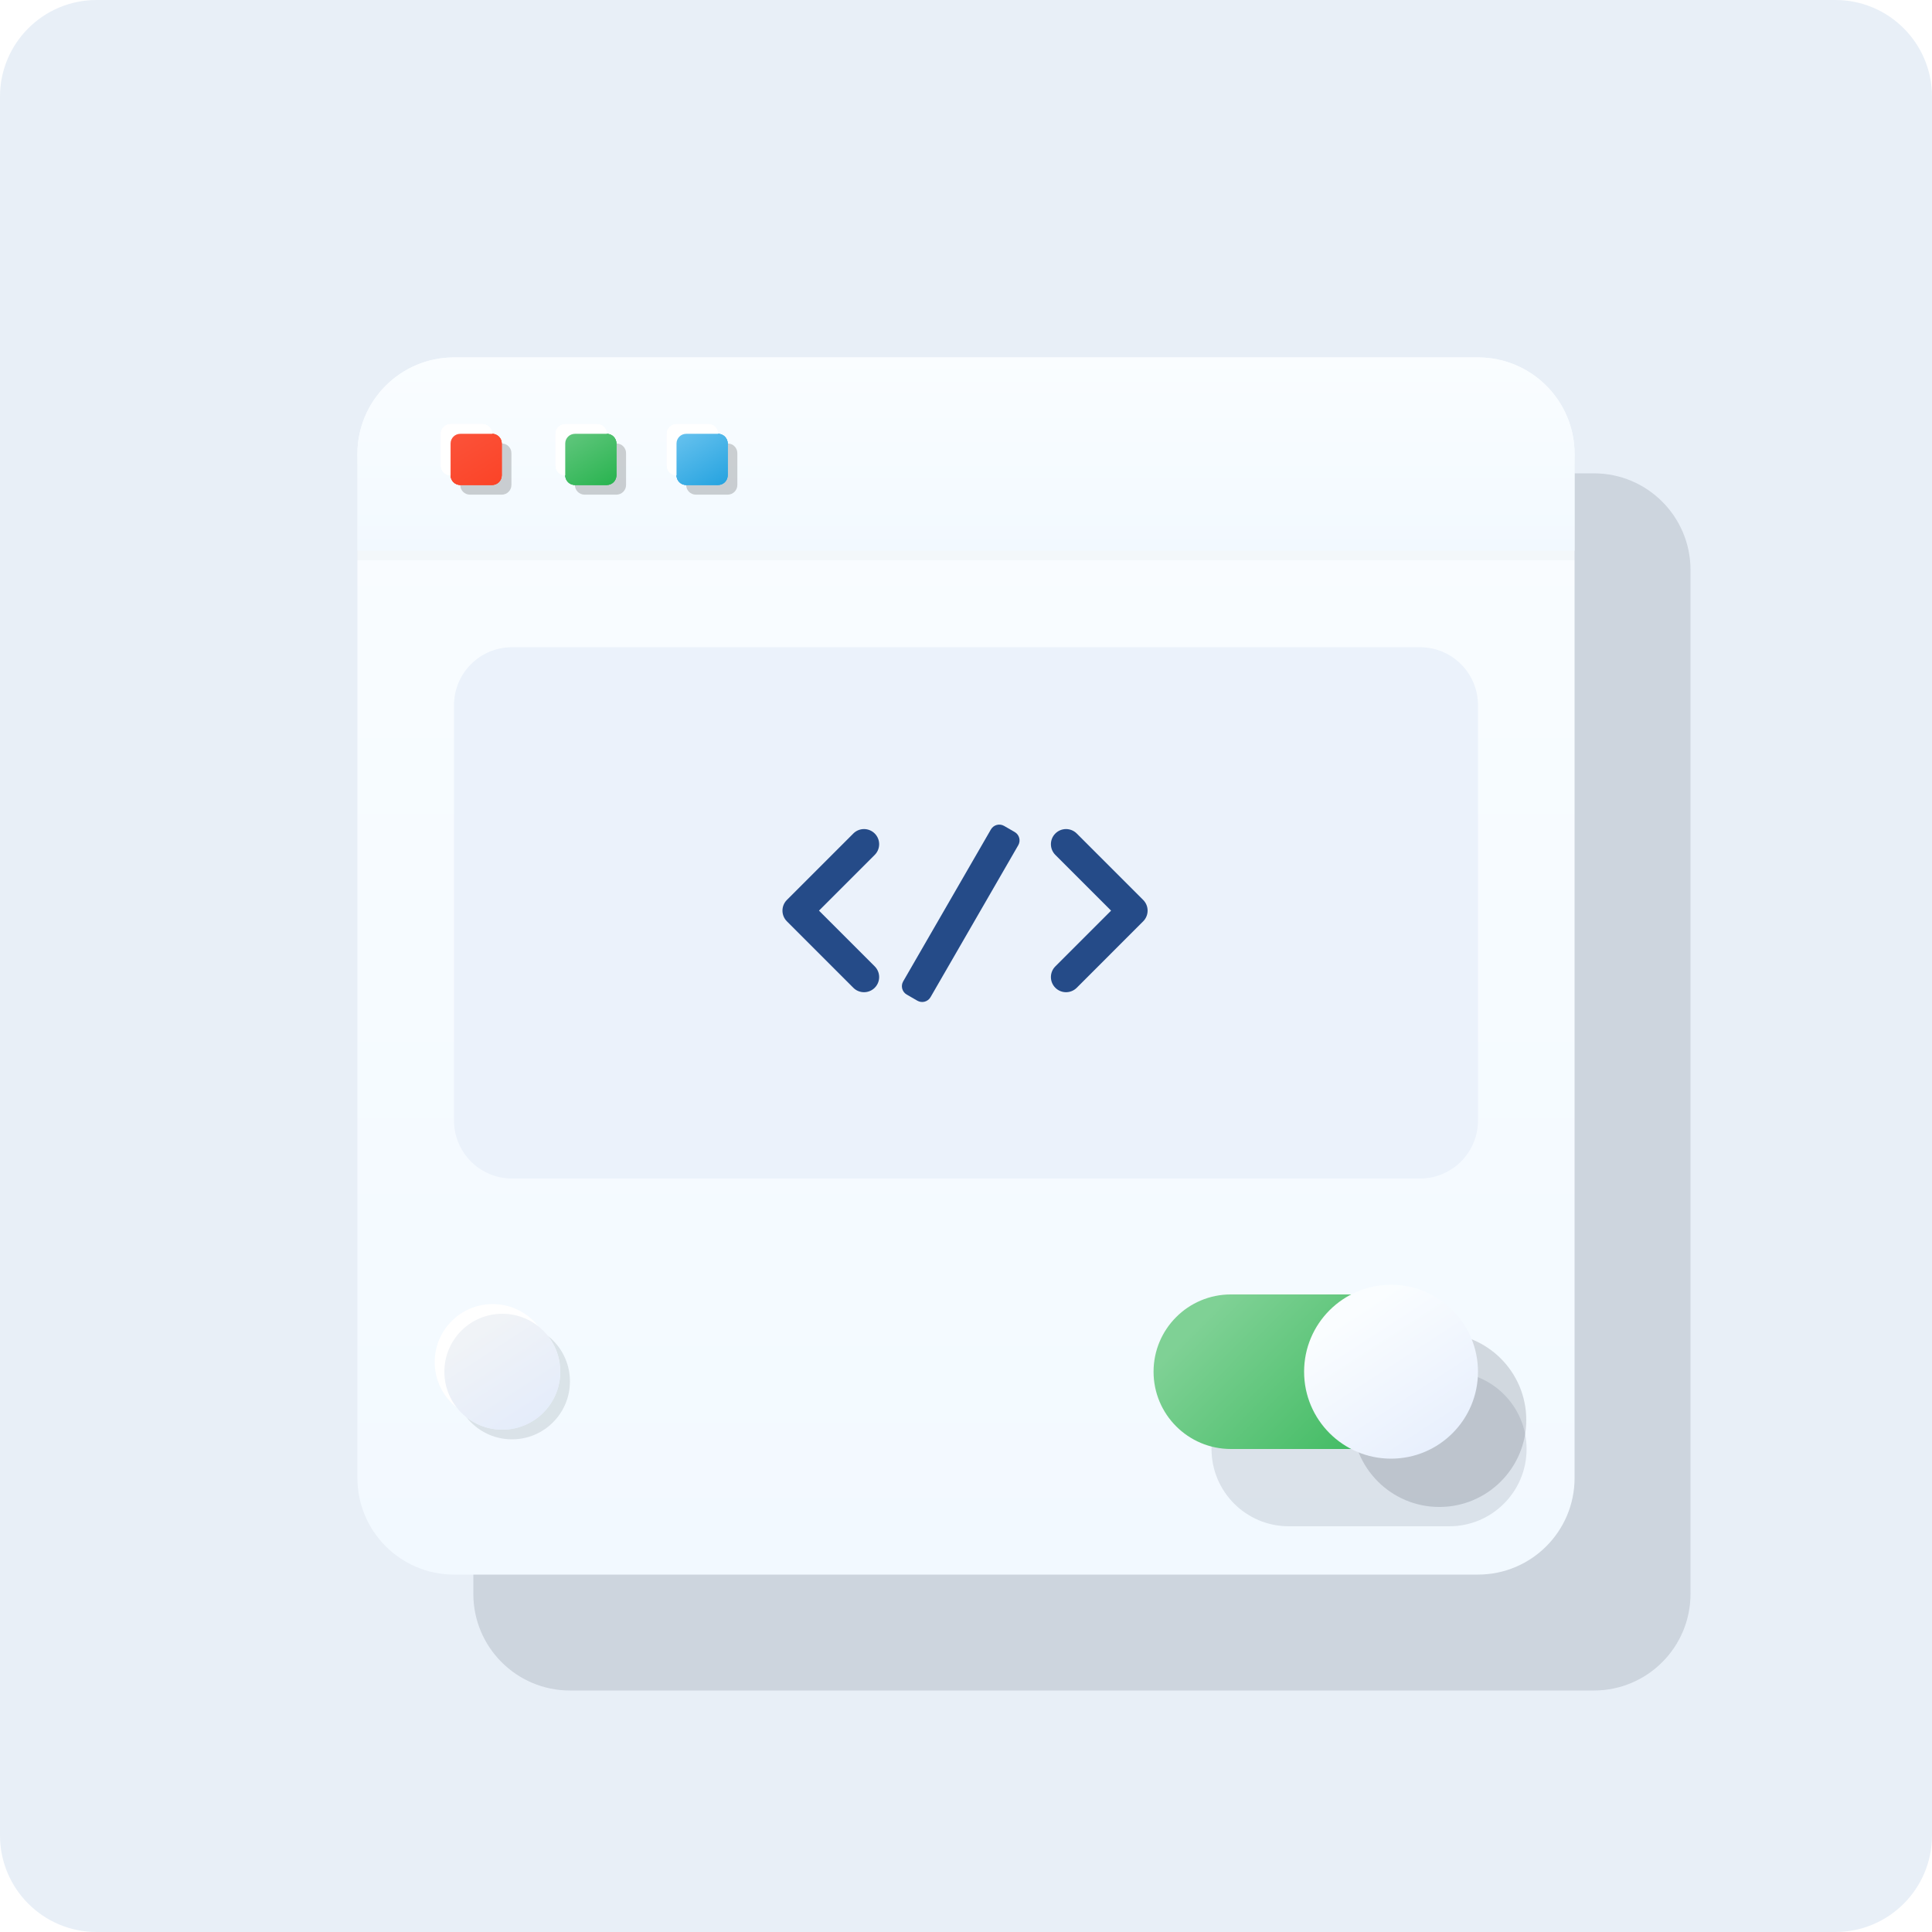 <?xml version="1.0" encoding="UTF-8"?>
<svg id="SVGDoc" width="200" height="200" xmlns="http://www.w3.org/2000/svg" version="1.1" xmlns:xlink="http://www.w3.org/1999/xlink" xmlns:avocode="https://avocode.com/" viewBox="0 0 200 200"><defs><mask id="Mask3815" x="-1" y="-1" width="2" height="2"><rect width="126" height="126" x="37" y="37" fill="#ffffff"></rect><path d="M47,163c-5.523,0 -10,-4.477 -10,-10v-106c0,-5.523 4.477,-10 10,-10h106c5.523,0 10,4.477 10,10v106c0,5.523 -4.477,10 -10,10z" fill="#000000"></path></mask><filter id="Filter3819" width="198" height="198" x="7" y="7" filterUnits="userSpaceOnUse"><feOffset dx="12" dy="12" result="FeOffset3820Out" in="SourceGraphic"></feOffset><feGaussianBlur stdDeviation="8 8" result="FeGaussianBlur3821Out" in="FeOffset3820Out"></feGaussianBlur></filter><linearGradient id="LinearGradient3822" gradientUnits="userSpaceOnUse" x1="100" y1="37" x2="100" y2="163"><stop stop-opacity="1" stop-color="#fafdff" offset="0"></stop><stop stop-opacity="1" stop-color="#f2f9ff" offset="1"></stop></linearGradient><mask id="Mask3856" x="-1" y="-1" width="2" height="2"><rect width="126" height="20" x="37" y="37" fill="#ffffff"></rect><path d="M37,57v0v-10c0,-5.523 4.477,-10 10,-10h106c5.523,0 10,4.477 10,10v10v0z" fill="#000000"></path></mask><filter id="Filter3860" width="148" height="43" x="26" y="26" filterUnits="userSpaceOnUse"><feOffset dx="0" dy="1" result="FeOffset3861Out" in="SourceGraphic"></feOffset><feGaussianBlur stdDeviation="0.4 0.4" result="FeGaussianBlur3862Out" in="FeOffset3861Out"></feGaussianBlur></filter><linearGradient id="LinearGradient3863" gradientUnits="userSpaceOnUse" x1="100" y1="37" x2="100" y2="57"><stop stop-opacity="1" stop-color="#fafdff" offset="0"></stop><stop stop-opacity="1" stop-color="#f2f9ff" offset="1"></stop></linearGradient><mask id="Mask3879" x="-1" y="-1" width="2" height="2"><rect width="5.3" height="5.3" x="46.64" y="44.91" fill="#ffffff"></rect><path d="M47.645,50.206c-0.552,0 -1,-0.448 -1,-1v-3.297c0,-0.552 0.448,-1 1,-1h3.297c0.552,0 1,0.448 1,1v3.297c0,0.552 -0.448,1 -1,1z" fill="#000000"></path></mask><filter id="Filter3883" width="36.3" height="36.3" x="31.64" y="29.91" filterUnits="userSpaceOnUse"><feOffset dx="1" dy="1" result="FeOffset3884Out" in="SourceGraphic"></feOffset><feGaussianBlur stdDeviation="2 2" result="FeGaussianBlur3885Out" in="FeOffset3884Out"></feGaussianBlur></filter><mask id="Mask3895" x="-1" y="-1" width="2" height="2"><rect width="5.3" height="5.3" x="46.64" y="44.91" fill="#ffffff"></rect><path d="M47.645,50.206c-0.552,0 -1,-0.448 -1,-1v-3.297c0,-0.552 0.448,-1 1,-1h3.297c0.552,0 1,0.448 1,1v3.297c0,0.552 -0.448,1 -1,1z" fill="#000000"></path></mask><filter id="Filter3899" width="36.3" height="36.3" x="30.64" y="28.91" filterUnits="userSpaceOnUse"><feOffset dx="-1" dy="-1" result="FeOffset3900Out" in="SourceGraphic"></feOffset><feGaussianBlur stdDeviation="2 2" result="FeGaussianBlur3901Out" in="FeOffset3900Out"></feGaussianBlur></filter><linearGradient id="LinearGradient3902" gradientUnits="userSpaceOnUse" x1="51.19" y1="50.21" x2="46.81" y2="42.96"><stop stop-opacity="1" stop-color="#fb4428" offset="0"></stop><stop stop-opacity="1" stop-color="#fb563e" offset="1"></stop></linearGradient><mask id="Mask3914" x="-1" y="-1" width="2" height="2"><rect width="5.3" height="5.3" x="46.64" y="44.91" fill="#ffffff"></rect><path d="M47.645,50.206c-0.552,0 -1,-0.448 -1,-1v-3.297c0,-0.552 0.448,-1 1,-1h3.297c0.552,0 1,0.448 1,1v3.297c0,0.552 -0.448,1 -1,1z" fill="#000000"></path></mask><filter id="Filter3918" width="36.3" height="36.3" x="30.64" y="28.91" filterUnits="userSpaceOnUse"><feOffset dx="-1" dy="-1" result="FeOffset3919Out" in="SourceGraphic"></feOffset><feGaussianBlur stdDeviation="2 2" result="FeGaussianBlur3920Out" in="FeOffset3919Out"></feGaussianBlur></filter><linearGradient id="LinearGradient3921" gradientUnits="userSpaceOnUse" x1="51.19" y1="50.21" x2="46.81" y2="42.96"><stop stop-opacity="1" stop-color="#fb4428" offset="0"></stop><stop stop-opacity="1" stop-color="#fb563e" offset="1"></stop></linearGradient><mask id="Mask3933" x="-1" y="-1" width="2" height="2"><rect width="5.3" height="5.3" x="46.64" y="44.91" fill="#ffffff"></rect><path d="M47.645,50.206c-0.552,0 -1,-0.448 -1,-1v-3.297c0,-0.552 0.448,-1 1,-1h3.297c0.552,0 1,0.448 1,1v3.297c0,0.552 -0.448,1 -1,1z" fill="#000000"></path></mask><filter id="Filter3937" width="36.3" height="36.3" x="30.64" y="28.91" filterUnits="userSpaceOnUse"><feOffset dx="-1" dy="-1" result="FeOffset3938Out" in="SourceGraphic"></feOffset><feGaussianBlur stdDeviation="2 2" result="FeGaussianBlur3939Out" in="FeOffset3938Out"></feGaussianBlur></filter><mask id="Mask3948" x="-1" y="-1" width="2" height="2"><rect width="5.3" height="5.3" x="46.64" y="44.91" fill="#ffffff"></rect><path d="M47.645,50.206c-0.552,0 -1,-0.448 -1,-1v-3.297c0,-0.552 0.448,-1 1,-1h3.297c0.552,0 1,0.448 1,1v3.297c0,0.552 -0.448,1 -1,1z" fill="#000000"></path></mask><filter id="Filter3952" width="36.3" height="36.3" x="30.64" y="28.91" filterUnits="userSpaceOnUse"><feOffset dx="-1" dy="-1" result="FeOffset3953Out" in="SourceGraphic"></feOffset><feGaussianBlur stdDeviation="2 2" result="FeGaussianBlur3954Out" in="FeOffset3953Out"></feGaussianBlur></filter><linearGradient id="LinearGradient3955" gradientUnits="userSpaceOnUse" x1="51.19" y1="50.21" x2="46.81" y2="42.96"><stop stop-opacity="1" stop-color="#fb4428" offset="0"></stop><stop stop-opacity="1" stop-color="#fb563e" offset="1"></stop></linearGradient><mask id="Mask3969" x="-1" y="-1" width="2" height="2"><rect width="5.3" height="5.3" x="58.51" y="44.91" fill="#ffffff"></rect><path d="M59.513,50.206c-0.552,0 -1,-0.448 -1,-1v-3.297c0,-0.552 0.448,-1 1,-1h3.297c0.552,0 1,0.448 1,1v3.297c0,0.552 -0.448,1 -1,1z" fill="#000000"></path></mask><filter id="Filter3973" width="36.3" height="36.3" x="43.51" y="29.91" filterUnits="userSpaceOnUse"><feOffset dx="1" dy="1" result="FeOffset3974Out" in="SourceGraphic"></feOffset><feGaussianBlur stdDeviation="2 2" result="FeGaussianBlur3975Out" in="FeOffset3974Out"></feGaussianBlur></filter><mask id="Mask3985" x="-1" y="-1" width="2" height="2"><rect width="5.3" height="5.3" x="58.51" y="44.91" fill="#ffffff"></rect><path d="M59.513,50.206c-0.552,0 -1,-0.448 -1,-1v-3.297c0,-0.552 0.448,-1 1,-1h3.297c0.552,0 1,0.448 1,1v3.297c0,0.552 -0.448,1 -1,1z" fill="#000000"></path></mask><filter id="Filter3989" width="36.3" height="36.3" x="42.51" y="28.91" filterUnits="userSpaceOnUse"><feOffset dx="-1" dy="-1" result="FeOffset3990Out" in="SourceGraphic"></feOffset><feGaussianBlur stdDeviation="2 2" result="FeGaussianBlur3991Out" in="FeOffset3990Out"></feGaussianBlur></filter><linearGradient id="LinearGradient3992" gradientUnits="userSpaceOnUse" x1="63.06" y1="50.21" x2="58.68" y2="42.96"><stop stop-opacity="1" stop-color="#2bb451" offset="0"></stop><stop stop-opacity="1" stop-color="#6ecb88" offset="1"></stop></linearGradient><mask id="Mask4004" x="-1" y="-1" width="2" height="2"><rect width="5.3" height="5.3" x="58.51" y="44.91" fill="#ffffff"></rect><path d="M59.513,50.206c-0.552,0 -1,-0.448 -1,-1v-3.297c0,-0.552 0.448,-1 1,-1h3.297c0.552,0 1,0.448 1,1v3.297c0,0.552 -0.448,1 -1,1z" fill="#000000"></path></mask><filter id="Filter4008" width="36.3" height="36.3" x="42.51" y="28.91" filterUnits="userSpaceOnUse"><feOffset dx="-1" dy="-1" result="FeOffset4009Out" in="SourceGraphic"></feOffset><feGaussianBlur stdDeviation="2 2" result="FeGaussianBlur4010Out" in="FeOffset4009Out"></feGaussianBlur></filter><linearGradient id="LinearGradient4011" gradientUnits="userSpaceOnUse" x1="63.06" y1="50.21" x2="58.68" y2="42.96"><stop stop-opacity="1" stop-color="#2bb451" offset="0"></stop><stop stop-opacity="1" stop-color="#6ecb88" offset="1"></stop></linearGradient><mask id="Mask4023" x="-1" y="-1" width="2" height="2"><rect width="5.3" height="5.3" x="58.51" y="44.91" fill="#ffffff"></rect><path d="M59.513,50.206c-0.552,0 -1,-0.448 -1,-1v-3.297c0,-0.552 0.448,-1 1,-1h3.297c0.552,0 1,0.448 1,1v3.297c0,0.552 -0.448,1 -1,1z" fill="#000000"></path></mask><filter id="Filter4027" width="36.3" height="36.3" x="42.51" y="28.91" filterUnits="userSpaceOnUse"><feOffset dx="-1" dy="-1" result="FeOffset4028Out" in="SourceGraphic"></feOffset><feGaussianBlur stdDeviation="2 2" result="FeGaussianBlur4029Out" in="FeOffset4028Out"></feGaussianBlur></filter><linearGradient id="LinearGradient4030" gradientUnits="userSpaceOnUse" x1="63.06" y1="50.21" x2="58.68" y2="42.96"><stop stop-opacity="1" stop-color="#2bb451" offset="0"></stop><stop stop-opacity="1" stop-color="#6ecb88" offset="1"></stop></linearGradient><mask id="Mask4044" x="-1" y="-1" width="2" height="2"><rect width="5.3" height="5.3" x="70.03" y="44.91" fill="#ffffff"></rect><path d="M71.033,50.206c-0.552,0 -1,-0.448 -1,-1v-3.297c0,-0.552 0.448,-1 1,-1h3.297c0.552,0 1,0.448 1,1v3.297c0,0.552 -0.448,1 -1,1z" fill="#000000"></path></mask><filter id="Filter4048" width="36.3" height="36.3" x="55.03" y="29.91" filterUnits="userSpaceOnUse"><feOffset dx="1" dy="1" result="FeOffset4049Out" in="SourceGraphic"></feOffset><feGaussianBlur stdDeviation="2 2" result="FeGaussianBlur4050Out" in="FeOffset4049Out"></feGaussianBlur></filter><mask id="Mask4060" x="-1" y="-1" width="2" height="2"><rect width="5.3" height="5.3" x="70.03" y="44.91" fill="#ffffff"></rect><path d="M71.033,50.206c-0.552,0 -1,-0.448 -1,-1v-3.297c0,-0.552 0.448,-1 1,-1h3.297c0.552,0 1,0.448 1,1v3.297c0,0.552 -0.448,1 -1,1z" fill="#000000"></path></mask><filter id="Filter4064" width="36.3" height="36.3" x="54.03" y="28.91" filterUnits="userSpaceOnUse"><feOffset dx="-1" dy="-1" result="FeOffset4065Out" in="SourceGraphic"></feOffset><feGaussianBlur stdDeviation="2 2" result="FeGaussianBlur4066Out" in="FeOffset4065Out"></feGaussianBlur></filter><linearGradient id="LinearGradient4067" gradientUnits="userSpaceOnUse" x1="74.58" y1="50.21" x2="70.2" y2="42.96"><stop stop-opacity="1" stop-color="#28a4e0" offset="0"></stop><stop stop-opacity="1" stop-color="#36a0d4" offset="1"></stop></linearGradient><mask id="Mask4079" x="-1" y="-1" width="2" height="2"><rect width="5.3" height="5.3" x="70.03" y="44.91" fill="#ffffff"></rect><path d="M71.033,50.206c-0.552,0 -1,-0.448 -1,-1v-3.297c0,-0.552 0.448,-1 1,-1h3.297c0.552,0 1,0.448 1,1v3.297c0,0.552 -0.448,1 -1,1z" fill="#000000"></path></mask><filter id="Filter4083" width="36.3" height="36.3" x="54.03" y="28.91" filterUnits="userSpaceOnUse"><feOffset dx="-1" dy="-1" result="FeOffset4084Out" in="SourceGraphic"></feOffset><feGaussianBlur stdDeviation="2 2" result="FeGaussianBlur4085Out" in="FeOffset4084Out"></feGaussianBlur></filter><linearGradient id="LinearGradient4086" gradientUnits="userSpaceOnUse" x1="74.58" y1="50.21" x2="70.2" y2="42.96"><stop stop-opacity="1" stop-color="#28a4e0" offset="0"></stop><stop stop-opacity="1" stop-color="#76c9f2" offset="1"></stop></linearGradient><mask id="Mask4098" x="-1" y="-1" width="2" height="2"><rect width="5.3" height="5.3" x="70.03" y="44.91" fill="#ffffff"></rect><path d="M71.033,50.206c-0.552,0 -1,-0.448 -1,-1v-3.297c0,-0.552 0.448,-1 1,-1h3.297c0.552,0 1,0.448 1,1v3.297c0,0.552 -0.448,1 -1,1z" fill="#000000"></path></mask><filter id="Filter4102" width="36.3" height="36.3" x="54.03" y="28.91" filterUnits="userSpaceOnUse"><feOffset dx="-1" dy="-1" result="FeOffset4103Out" in="SourceGraphic"></feOffset><feGaussianBlur stdDeviation="2 2" result="FeGaussianBlur4104Out" in="FeOffset4103Out"></feGaussianBlur></filter><linearGradient id="LinearGradient4105" gradientUnits="userSpaceOnUse" x1="74.58" y1="50.21" x2="70.2" y2="42.96"><stop stop-opacity="1" stop-color="#28a4e0" offset="0"></stop><stop stop-opacity="1" stop-color="#76c9f2" offset="1"></stop></linearGradient><mask id="Mask4119" x="-1" y="-1" width="2" height="2"><rect width="32.61" height="16" x="119.42" y="134" fill="#ffffff"></rect><path d="M127.416,149.999c-4.418,0 -8,-3.582 -8,-8v0c0,-4.418 3.582,-8 8,-8h16.615c4.418,0 8,3.582 8,8v0c0,4.418 -3.582,8 -8,8z" fill="#000000"></path></mask><filter id="Filter4123" width="94.61" height="80" x="91.42" y="106" filterUnits="userSpaceOnUse"><feOffset dx="6" dy="8" result="FeOffset4124Out" in="SourceGraphic"></feOffset><feGaussianBlur stdDeviation="7.2 7.2" result="FeGaussianBlur4125Out" in="FeOffset4124Out"></feGaussianBlur></filter><linearGradient id="LinearGradient4126" gradientUnits="userSpaceOnUse" x1="129.46" y1="131.58" x2="148.06" y2="150"><stop stop-opacity="1" stop-color="#7fd195" offset="0"></stop><stop stop-opacity="1" stop-color="#33b657" offset="1"></stop></linearGradient><mask id="Mask4138" x="-1" y="-1" width="2" height="2"><rect width="18" height="18" x="135" y="133" fill="#ffffff"></rect><path d="M135,142c0,-4.971 4.029,-9 9,-9c4.971,0 9,4.029 9,9c0,4.971 -4.029,9 -9,9c-4.971,0 -9,-4.029 -9,-9z" fill="#000000"></path></mask><filter id="Filter4142" width="65" height="65" x="114" y="112" filterUnits="userSpaceOnUse"><feOffset dx="5" dy="5" result="FeOffset4143Out" in="SourceGraphic"></feOffset><feGaussianBlur stdDeviation="4.4 4.4" result="FeGaussianBlur4144Out" in="FeOffset4143Out"></feGaussianBlur></filter><linearGradient id="LinearGradient4145" gradientUnits="userSpaceOnUse" x1="138.68" y1="136.84" x2="151.96" y2="157.26"><stop stop-opacity="1" stop-color="#fafdff" offset="0"></stop><stop stop-opacity="1" stop-color="#dfe9fc" offset="1"></stop></linearGradient><mask id="Mask4157" x="-1" y="-1" width="2" height="2"><rect width="12" height="12" x="46" y="136" fill="#ffffff"></rect><path d="M46,142c0,-3.314 2.686,-6 6,-6c3.314,0 6,2.686 6,6c0,3.314 -2.686,6 -6,6c-3.314,0 -6,-2.686 -6,-6z" fill="#000000"></path></mask><filter id="Filter4161" width="37" height="37" x="34" y="124" filterUnits="userSpaceOnUse"><feOffset dx="1" dy="1" result="FeOffset4162Out" in="SourceGraphic"></feOffset><feGaussianBlur stdDeviation="0.8 0.8" result="FeGaussianBlur4163Out" in="FeOffset4162Out"></feGaussianBlur></filter><linearGradient id="LinearGradient4164" gradientUnits="userSpaceOnUse" x1="48.45" y1="138.56" x2="57.3" y2="152.18"><stop stop-opacity="1" stop-color="#fafdff" offset="0"></stop><stop stop-opacity="1" stop-color="#dfe9fc" offset="1"></stop></linearGradient><mask id="Mask4176" x="-1" y="-1" width="2" height="2"><rect width="12" height="12" x="46" y="136" fill="#ffffff"></rect><path d="M46,142c0,-3.314 2.686,-6 6,-6c3.314,0 6,2.686 6,6c0,3.314 -2.686,6 -6,6c-3.314,0 -6,-2.686 -6,-6z" fill="#000000"></path></mask><filter id="Filter4180" width="37" height="37" x="33" y="123" filterUnits="userSpaceOnUse"><feOffset dx="-1" dy="-1" result="FeOffset4181Out" in="SourceGraphic"></feOffset><feGaussianBlur stdDeviation="0.8 0.8" result="FeGaussianBlur4182Out" in="FeOffset4181Out"></feGaussianBlur></filter><mask id="Mask4191" x="-1" y="-1" width="2" height="2"><rect width="12" height="12" x="46" y="136" fill="#ffffff"></rect><path d="M46,142c0,-3.314 2.686,-6 6,-6c3.314,0 6,2.686 6,6c0,3.314 -2.686,6 -6,6c-3.314,0 -6,-2.686 -6,-6z" fill="#000000"></path></mask><filter id="Filter4195" width="37" height="37" x="33" y="123" filterUnits="userSpaceOnUse"><feOffset dx="-1" dy="-1" result="FeOffset4196Out" in="SourceGraphic"></feOffset><feGaussianBlur stdDeviation="0.8 0.8" result="FeGaussianBlur4197Out" in="FeOffset4196Out"></feGaussianBlur></filter><linearGradient id="LinearGradient4198" gradientUnits="userSpaceOnUse" x1="48.45" y1="138.56" x2="57.3" y2="152.18"><stop stop-opacity="1" stop-color="#f0f3f7" offset="0"></stop><stop stop-opacity="1" stop-color="#dfe9fc" offset="1"></stop></linearGradient></defs><desc>Generated with Avocode.</desc><g><g><title>iconDev</title><g><title>Rectangle 414</title><path d="M10,200c-5.523,0 -10,-4.477 -10,-10v-180c0,-5.523 4.477,-10 10,-10h180c5.523,0 10,4.477 10,10v180c0,5.523 -4.477,10 -10,10z" fill="#e8eff7" fill-opacity="1"></path></g><g><title>Rectangle 415</title><g filter="url(#Filter3819)"><path d="M47,163c-5.523,0 -10,-4.477 -10,-10v-106c0,-5.523 4.477,-10 10,-10h106c5.523,0 10,4.477 10,10v106c0,5.523 -4.477,10 -10,10z" fill="none" stroke-opacity="0.16" stroke-width="0" mask="url(&quot;#Mask3815&quot;)"></path><path d="M47,163c-5.523,0 -10,-4.477 -10,-10v-106c0,-5.523 4.477,-10 10,-10h106c5.523,0 10,4.477 10,10v106c0,5.523 -4.477,10 -10,10z" fill="#3d495c" fill-opacity="0.16"></path></g><path d="M47,163c-5.523,0 -10,-4.477 -10,-10v-106c0,-5.523 4.477,-10 10,-10h106c5.523,0 10,4.477 10,10v106c0,5.523 -4.477,10 -10,10z" fill="url(#LinearGradient3822)"></path></g><g><title>Rectangle 495</title><path d="M53,122c-3.314,0 -6,-2.686 -6,-6v-43c0,-3.314 2.686,-6 6,-6h94c3.314,0 6,2.686 6,6v43c0,3.314 -2.686,6 -6,6z" fill="#ebf2fb" fill-opacity="1"></path></g><g><title>Group 1889</title><g><title>Path 3216</title><path d="M109.249,86.284c-0.612,0.612 -0.612,1.603 0,2.215l5.77,5.77v0l-5.77,5.77c-0.612,0.612 -0.612,1.603 0,2.215c0.612,0.612 1.603,0.612 2.215,0l6.877,-6.878c0.612,-0.612 0.612,-1.603 0,-2.215l-6.877,-6.877c-0.612,-0.612 -1.603,-0.612 -2.215,0z" fill="#254b88" fill-opacity="1"></path></g><g><title>Path 3217</title><path d="M90.551,86.284c0.612,0.612 0.612,1.603 0,2.215l-5.77,5.77v0l5.77,5.77c0.612,0.612 0.612,1.603 0,2.215c-0.612,0.612 -1.603,0.612 -2.215,0l-6.877,-6.878c-0.611,-0.612 -0.611,-1.603 0,-2.215l6.877,-6.877c0.612,-0.612 1.603,-0.612 2.215,0z" fill="#254b88" fill-opacity="1"></path></g><g transform="rotate(-60 99.455 94.545)"><title>Rectangle 492</title><path d="M90.374,96.178c-0.552,0 -1,-0.448 -1,-1v-1.269c0,-0.552 0.448,-1 1,-1h18.161c0.552,0 1,0.448 1,1v1.269c0,0.552 -0.448,1 -1,1z" fill="#254b88" fill-opacity="1"></path></g></g><g><title>Rectangle 493</title><g filter="url(#Filter3860)"><path d="M37,57v0v-10c0,-5.523 4.477,-10 10,-10h106c5.523,0 10,4.477 10,10v10v0z" fill="none" stroke-opacity="0.03" stroke-width="0" mask="url(&quot;#Mask3856&quot;)"></path><path d="M37,57v0v-10c0,-5.523 4.477,-10 10,-10h106c5.523,0 10,4.477 10,10v10v0z" fill="#3d495c" fill-opacity="0.03"></path></g><path d="M37,57v0v-10c0,-5.523 4.477,-10 10,-10h106c5.523,0 10,4.477 10,10v10v0z" fill="url(#LinearGradient3863)"></path></g><g><title>Group 1890</title><g><title>Group 1871</title><g><title>Rectangle 448</title><g filter="url(#Filter3883)"><path d="M47.645,50.206c-0.552,0 -1,-0.448 -1,-1v-3.297c0,-0.552 0.448,-1 1,-1h3.297c0.552,0 1,0.448 1,1v3.297c0,0.552 -0.448,1 -1,1z" fill="none" stroke-opacity="0.18" stroke-width="0" mask="url(&quot;#Mask3879&quot;)"></path><path d="M47.645,50.206c-0.552,0 -1,-0.448 -1,-1v-3.297c0,-0.552 0.448,-1 1,-1h3.297c0.552,0 1,0.448 1,1v3.297c0,0.552 -0.448,1 -1,1z" fill="#000000" fill-opacity="0.18"></path></g><path d="M47.645,50.206c-0.552,0 -1,-0.448 -1,-1v-3.297c0,-0.552 0.448,-1 1,-1h3.297c0.552,0 1,0.448 1,1v3.297c0,0.552 -0.448,1 -1,1z" fill="#edf2f8" fill-opacity="1"></path></g><g><title>Rectangle 457</title><g filter="url(#Filter3899)"><path d="M47.645,50.206c-0.552,0 -1,-0.448 -1,-1v-3.297c0,-0.552 0.448,-1 1,-1h3.297c0.552,0 1,0.448 1,1v3.297c0,0.552 -0.448,1 -1,1z" fill="none" stroke-opacity="1" stroke-width="0" mask="url(&quot;#Mask3895&quot;)"></path><path d="M47.645,50.206c-0.552,0 -1,-0.448 -1,-1v-3.297c0,-0.552 0.448,-1 1,-1h3.297c0.552,0 1,0.448 1,1v3.297c0,0.552 -0.448,1 -1,1z" fill="#ffffff" fill-opacity="1"></path></g><path d="M47.645,50.206c-0.552,0 -1,-0.448 -1,-1v-3.297c0,-0.552 0.448,-1 1,-1h3.297c0.552,0 1,0.448 1,1v3.297c0,0.552 -0.448,1 -1,1z" fill="url(#LinearGradient3902)"></path></g><g><title>Rectangle 458</title><g filter="url(#Filter3918)"><path d="M47.645,50.206c-0.552,0 -1,-0.448 -1,-1v-3.297c0,-0.552 0.448,-1 1,-1h3.297c0.552,0 1,0.448 1,1v3.297c0,0.552 -0.448,1 -1,1z" fill="none" stroke-opacity="1" stroke-width="0" mask="url(&quot;#Mask3914&quot;)"></path><path d="M47.645,50.206c-0.552,0 -1,-0.448 -1,-1v-3.297c0,-0.552 0.448,-1 1,-1h3.297c0.552,0 1,0.448 1,1v3.297c0,0.552 -0.448,1 -1,1z" fill="#ffffff" fill-opacity="1"></path></g><path d="M47.645,50.206c-0.552,0 -1,-0.448 -1,-1v-3.297c0,-0.552 0.448,-1 1,-1h3.297c0.552,0 1,0.448 1,1v3.297c0,0.552 -0.448,1 -1,1z" fill="url(#LinearGradient3921)"></path></g><g><title>Rectangle 463</title><g filter="url(#Filter3937)"><path d="M47.645,50.206c-0.552,0 -1,-0.448 -1,-1v-3.297c0,-0.552 0.448,-1 1,-1h3.297c0.552,0 1,0.448 1,1v3.297c0,0.552 -0.448,1 -1,1z" fill="none" stroke-opacity="1" stroke-width="0" mask="url(&quot;#Mask3933&quot;)"></path><path d="M47.645,50.206c-0.552,0 -1,-0.448 -1,-1v-3.297c0,-0.552 0.448,-1 1,-1h3.297c0.552,0 1,0.448 1,1v3.297c0,0.552 -0.448,1 -1,1z" fill="#ffffff" fill-opacity="1"></path></g></g><g><title>Rectangle 465</title><g filter="url(#Filter3952)"><path d="M47.645,50.206c-0.552,0 -1,-0.448 -1,-1v-3.297c0,-0.552 0.448,-1 1,-1h3.297c0.552,0 1,0.448 1,1v3.297c0,0.552 -0.448,1 -1,1z" fill="none" stroke-opacity="1" stroke-width="0" mask="url(&quot;#Mask3948&quot;)"></path><path d="M47.645,50.206c-0.552,0 -1,-0.448 -1,-1v-3.297c0,-0.552 0.448,-1 1,-1h3.297c0.552,0 1,0.448 1,1v3.297c0,0.552 -0.448,1 -1,1z" fill="#ffffff" fill-opacity="1"></path></g><path d="M47.645,50.206c-0.552,0 -1,-0.448 -1,-1v-3.297c0,-0.552 0.448,-1 1,-1h3.297c0.552,0 1,0.448 1,1v3.297c0,0.552 -0.448,1 -1,1z" fill="url(#LinearGradient3955)"></path></g></g><g><title>Group 1872</title><g><title>Rectangle 448</title><g filter="url(#Filter3973)"><path d="M59.513,50.206c-0.552,0 -1,-0.448 -1,-1v-3.297c0,-0.552 0.448,-1 1,-1h3.297c0.552,0 1,0.448 1,1v3.297c0,0.552 -0.448,1 -1,1z" fill="none" stroke-opacity="0.18" stroke-width="0" mask="url(&quot;#Mask3969&quot;)"></path><path d="M59.513,50.206c-0.552,0 -1,-0.448 -1,-1v-3.297c0,-0.552 0.448,-1 1,-1h3.297c0.552,0 1,0.448 1,1v3.297c0,0.552 -0.448,1 -1,1z" fill="#000000" fill-opacity="0.18"></path></g><path d="M59.513,50.206c-0.552,0 -1,-0.448 -1,-1v-3.297c0,-0.552 0.448,-1 1,-1h3.297c0.552,0 1,0.448 1,1v3.297c0,0.552 -0.448,1 -1,1z" fill="#edf2f8" fill-opacity="1"></path></g><g><title>Rectangle 459</title><g filter="url(#Filter3989)"><path d="M59.513,50.206c-0.552,0 -1,-0.448 -1,-1v-3.297c0,-0.552 0.448,-1 1,-1h3.297c0.552,0 1,0.448 1,1v3.297c0,0.552 -0.448,1 -1,1z" fill="none" stroke-opacity="1" stroke-width="0" mask="url(&quot;#Mask3985&quot;)"></path><path d="M59.513,50.206c-0.552,0 -1,-0.448 -1,-1v-3.297c0,-0.552 0.448,-1 1,-1h3.297c0.552,0 1,0.448 1,1v3.297c0,0.552 -0.448,1 -1,1z" fill="#ffffff" fill-opacity="1"></path></g><path d="M59.513,50.206c-0.552,0 -1,-0.448 -1,-1v-3.297c0,-0.552 0.448,-1 1,-1h3.297c0.552,0 1,0.448 1,1v3.297c0,0.552 -0.448,1 -1,1z" fill="url(#LinearGradient3992)"></path></g><g><title>Rectangle 460</title><g filter="url(#Filter4008)"><path d="M59.513,50.206c-0.552,0 -1,-0.448 -1,-1v-3.297c0,-0.552 0.448,-1 1,-1h3.297c0.552,0 1,0.448 1,1v3.297c0,0.552 -0.448,1 -1,1z" fill="none" stroke-opacity="1" stroke-width="0" mask="url(&quot;#Mask4004&quot;)"></path><path d="M59.513,50.206c-0.552,0 -1,-0.448 -1,-1v-3.297c0,-0.552 0.448,-1 1,-1h3.297c0.552,0 1,0.448 1,1v3.297c0,0.552 -0.448,1 -1,1z" fill="#ffffff" fill-opacity="1"></path></g><path d="M59.513,50.206c-0.552,0 -1,-0.448 -1,-1v-3.297c0,-0.552 0.448,-1 1,-1h3.297c0.552,0 1,0.448 1,1v3.297c0,0.552 -0.448,1 -1,1z" fill="url(#LinearGradient4011)"></path></g><g><title>Rectangle 466</title><g filter="url(#Filter4027)"><path d="M59.513,50.206c-0.552,0 -1,-0.448 -1,-1v-3.297c0,-0.552 0.448,-1 1,-1h3.297c0.552,0 1,0.448 1,1v3.297c0,0.552 -0.448,1 -1,1z" fill="none" stroke-opacity="1" stroke-width="0" mask="url(&quot;#Mask4023&quot;)"></path><path d="M59.513,50.206c-0.552,0 -1,-0.448 -1,-1v-3.297c0,-0.552 0.448,-1 1,-1h3.297c0.552,0 1,0.448 1,1v3.297c0,0.552 -0.448,1 -1,1z" fill="#ffffff" fill-opacity="1"></path></g><path d="M59.513,50.206c-0.552,0 -1,-0.448 -1,-1v-3.297c0,-0.552 0.448,-1 1,-1h3.297c0.552,0 1,0.448 1,1v3.297c0,0.552 -0.448,1 -1,1z" fill="url(#LinearGradient4030)"></path></g></g><g><title>Group 1873</title><g><title>Rectangle 448</title><g filter="url(#Filter4048)"><path d="M71.033,50.206c-0.552,0 -1,-0.448 -1,-1v-3.297c0,-0.552 0.448,-1 1,-1h3.297c0.552,0 1,0.448 1,1v3.297c0,0.552 -0.448,1 -1,1z" fill="none" stroke-opacity="0.18" stroke-width="0" mask="url(&quot;#Mask4044&quot;)"></path><path d="M71.033,50.206c-0.552,0 -1,-0.448 -1,-1v-3.297c0,-0.552 0.448,-1 1,-1h3.297c0.552,0 1,0.448 1,1v3.297c0,0.552 -0.448,1 -1,1z" fill="#000000" fill-opacity="0.18"></path></g><path d="M71.033,50.206c-0.552,0 -1,-0.448 -1,-1v-3.297c0,-0.552 0.448,-1 1,-1h3.297c0.552,0 1,0.448 1,1v3.297c0,0.552 -0.448,1 -1,1z" fill="#edf2f8" fill-opacity="1"></path></g><g><title>Rectangle 461</title><g filter="url(#Filter4064)"><path d="M71.033,50.206c-0.552,0 -1,-0.448 -1,-1v-3.297c0,-0.552 0.448,-1 1,-1h3.297c0.552,0 1,0.448 1,1v3.297c0,0.552 -0.448,1 -1,1z" fill="none" stroke-opacity="1" stroke-width="0" mask="url(&quot;#Mask4060&quot;)"></path><path d="M71.033,50.206c-0.552,0 -1,-0.448 -1,-1v-3.297c0,-0.552 0.448,-1 1,-1h3.297c0.552,0 1,0.448 1,1v3.297c0,0.552 -0.448,1 -1,1z" fill="#ffffff" fill-opacity="1"></path></g><path d="M71.033,50.206c-0.552,0 -1,-0.448 -1,-1v-3.297c0,-0.552 0.448,-1 1,-1h3.297c0.552,0 1,0.448 1,1v3.297c0,0.552 -0.448,1 -1,1z" fill="url(#LinearGradient4067)"></path></g><g><title>Rectangle 462</title><g filter="url(#Filter4083)"><path d="M71.033,50.206c-0.552,0 -1,-0.448 -1,-1v-3.297c0,-0.552 0.448,-1 1,-1h3.297c0.552,0 1,0.448 1,1v3.297c0,0.552 -0.448,1 -1,1z" fill="none" stroke-opacity="1" stroke-width="0" mask="url(&quot;#Mask4079&quot;)"></path><path d="M71.033,50.206c-0.552,0 -1,-0.448 -1,-1v-3.297c0,-0.552 0.448,-1 1,-1h3.297c0.552,0 1,0.448 1,1v3.297c0,0.552 -0.448,1 -1,1z" fill="#ffffff" fill-opacity="1"></path></g><path d="M71.033,50.206c-0.552,0 -1,-0.448 -1,-1v-3.297c0,-0.552 0.448,-1 1,-1h3.297c0.552,0 1,0.448 1,1v3.297c0,0.552 -0.448,1 -1,1z" fill="url(#LinearGradient4086)"></path></g><g><title>Rectangle 467</title><g filter="url(#Filter4102)"><path d="M71.033,50.206c-0.552,0 -1,-0.448 -1,-1v-3.297c0,-0.552 0.448,-1 1,-1h3.297c0.552,0 1,0.448 1,1v3.297c0,0.552 -0.448,1 -1,1z" fill="none" stroke-opacity="1" stroke-width="0" mask="url(&quot;#Mask4098&quot;)"></path><path d="M71.033,50.206c-0.552,0 -1,-0.448 -1,-1v-3.297c0,-0.552 0.448,-1 1,-1h3.297c0.552,0 1,0.448 1,1v3.297c0,0.552 -0.448,1 -1,1z" fill="#ffffff" fill-opacity="1"></path></g><path d="M71.033,50.206c-0.552,0 -1,-0.448 -1,-1v-3.297c0,-0.552 0.448,-1 1,-1h3.297c0.552,0 1,0.448 1,1v3.297c0,0.552 -0.448,1 -1,1z" fill="url(#LinearGradient4105)"></path></g></g></g><g><title>Group 1891</title><g><title>Rectangle 494</title><g filter="url(#Filter4123)"><path d="M127.416,149.999c-4.418,0 -8,-3.582 -8,-8v0c0,-4.418 3.582,-8 8,-8h16.615c4.418,0 8,3.582 8,8v0c0,4.418 -3.582,8 -8,8z" fill="none" stroke-opacity="0.13" stroke-width="0" mask="url(&quot;#Mask4119&quot;)"></path><path d="M127.416,149.999c-4.418,0 -8,-3.582 -8,-8v0c0,-4.418 3.582,-8 8,-8h16.615c4.418,0 8,3.582 8,8v0c0,4.418 -3.582,8 -8,8z" fill="#3d495c" fill-opacity="0.13"></path></g><path d="M127.416,149.999c-4.418,0 -8,-3.582 -8,-8v0c0,-4.418 3.582,-8 8,-8h16.615c4.418,0 8,3.582 8,8v0c0,4.418 -3.582,8 -8,8z" fill="url(#LinearGradient4126)"></path></g><g><title>Ellipse 82</title><g filter="url(#Filter4142)"><path d="M135,142c0,-4.971 4.029,-9 9,-9c4.971,0 9,4.029 9,9c0,4.971 -4.029,9 -9,9c-4.971,0 -9,-4.029 -9,-9z" fill="none" stroke-opacity="0.16" stroke-width="0" mask="url(&quot;#Mask4138&quot;)"></path><path d="M135,142c0,-4.971 4.029,-9 9,-9c4.971,0 9,4.029 9,9c0,4.971 -4.029,9 -9,9c-4.971,0 -9,-4.029 -9,-9z" fill="#1a2534" fill-opacity="0.16"></path></g><path d="M135,142c0,-4.971 4.029,-9 9,-9c4.971,0 9,4.029 9,9c0,4.971 -4.029,9 -9,9c-4.971,0 -9,-4.029 -9,-9z" fill="url(#LinearGradient4145)"></path></g></g><g><title>Ellipse 83</title><g filter="url(#Filter4161)"><path d="M46,142c0,-3.314 2.686,-6 6,-6c3.314,0 6,2.686 6,6c0,3.314 -2.686,6 -6,6c-3.314,0 -6,-2.686 -6,-6z" fill="none" stroke-opacity="0.11" stroke-width="0" mask="url(&quot;#Mask4157&quot;)"></path><path d="M46,142c0,-3.314 2.686,-6 6,-6c3.314,0 6,2.686 6,6c0,3.314 -2.686,6 -6,6c-3.314,0 -6,-2.686 -6,-6z" fill="#1a2534" fill-opacity="0.11"></path></g><path d="M46,142c0,-3.314 2.686,-6 6,-6c3.314,0 6,2.686 6,6c0,3.314 -2.686,6 -6,6c-3.314,0 -6,-2.686 -6,-6z" fill="url(#LinearGradient4164)"></path></g><g><title>Ellipse 84</title><g filter="url(#Filter4180)"><path d="M46,142c0,-3.314 2.686,-6 6,-6c3.314,0 6,2.686 6,6c0,3.314 -2.686,6 -6,6c-3.314,0 -6,-2.686 -6,-6z" fill="none" stroke-opacity="0.11" stroke-width="0" mask="url(&quot;#Mask4176&quot;)"></path><path d="M46,142c0,-3.314 2.686,-6 6,-6c3.314,0 6,2.686 6,6c0,3.314 -2.686,6 -6,6c-3.314,0 -6,-2.686 -6,-6z" fill="#ffffff" fill-opacity="0.11"></path></g></g><g><title>Ellipse 85</title><g filter="url(#Filter4195)"><path d="M46,142c0,-3.314 2.686,-6 6,-6c3.314,0 6,2.686 6,6c0,3.314 -2.686,6 -6,6c-3.314,0 -6,-2.686 -6,-6z" fill="none" stroke-opacity="1" stroke-width="0" mask="url(&quot;#Mask4191&quot;)"></path><path d="M46,142c0,-3.314 2.686,-6 6,-6c3.314,0 6,2.686 6,6c0,3.314 -2.686,6 -6,6c-3.314,0 -6,-2.686 -6,-6z" fill="#ffffff" fill-opacity="1"></path></g><path d="M46,142c0,-3.314 2.686,-6 6,-6c3.314,0 6,2.686 6,6c0,3.314 -2.686,6 -6,6c-3.314,0 -6,-2.686 -6,-6z" fill="url(#LinearGradient4198)"></path></g></g></g></svg>